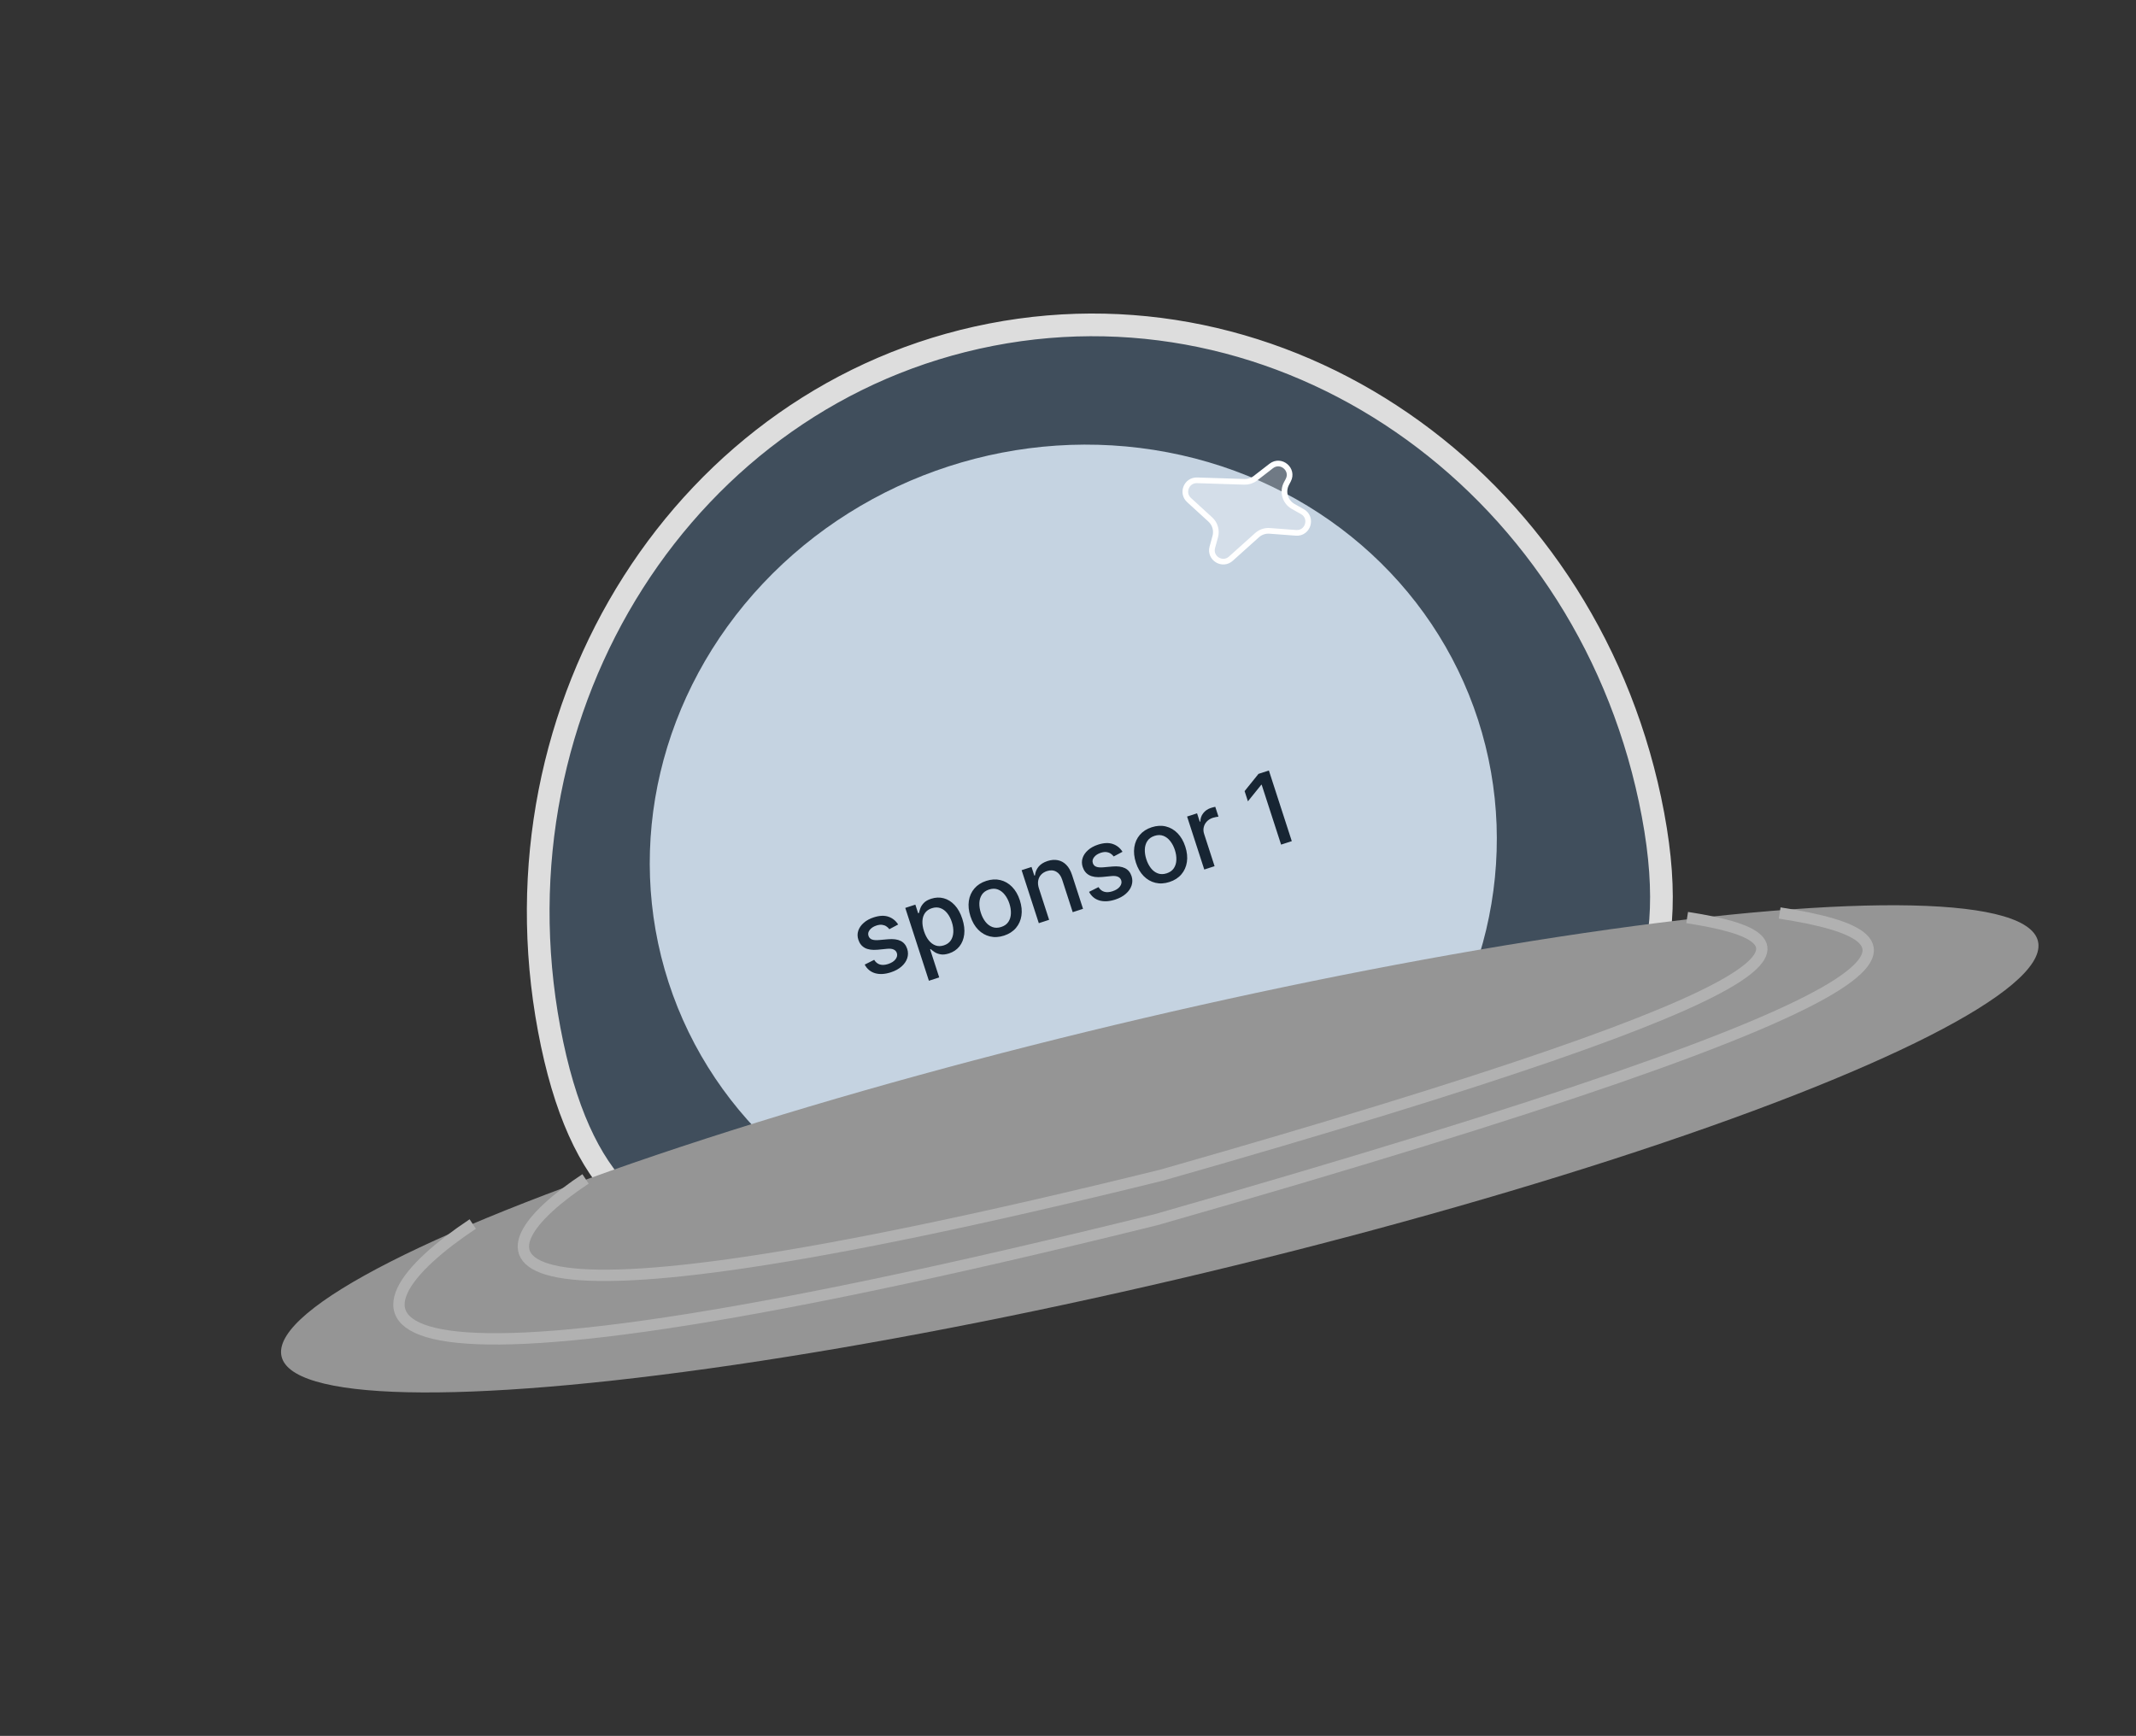 <svg width="753" height="612" viewBox="0 0 753 612" fill="none" xmlns="http://www.w3.org/2000/svg">
<rect x="0" y="0" width="753" height="612" fill="#333333" stroke="none"/>
<ellipse cx="378.367" cy="300.043" rx="150" ry="142.565" transform="rotate(-17.964 378.367 300.043)" fill="#D9D9D9"/>
<path d="M316.628 325.94L313.522 327.592C313.248 327.215 312.899 326.885 312.475 326.601C312.06 326.315 311.561 326.131 310.98 326.051C310.398 325.971 309.731 326.053 308.977 326.297C307.947 326.631 307.162 327.141 306.623 327.826C306.081 328.504 305.927 329.203 306.161 329.925C306.364 330.549 306.758 330.977 307.343 331.208C307.929 331.439 308.776 331.509 309.884 331.419L313.073 331.138C314.92 330.978 316.399 331.175 317.511 331.728C318.622 332.282 319.392 333.219 319.82 334.541C320.183 335.66 320.182 336.762 319.817 337.848C319.458 338.923 318.783 339.894 317.792 340.762C316.809 341.627 315.564 342.304 314.056 342.793C311.964 343.471 310.113 343.579 308.503 343.116C306.889 342.644 305.665 341.63 304.828 340.073L308.17 338.399C308.685 339.244 309.36 339.791 310.194 340.041C311.024 340.282 311.987 340.225 313.082 339.87C314.273 339.484 315.146 338.928 315.699 338.202C316.249 337.468 316.408 336.74 316.174 336.019C315.984 335.435 315.606 335.016 315.04 334.76C314.481 334.502 313.723 334.417 312.766 334.503L309.379 334.835C307.507 335.003 306.013 334.788 304.897 334.192C303.789 333.592 303.019 332.628 302.588 331.298C302.231 330.196 302.226 329.131 302.574 328.104C302.922 327.078 303.564 326.157 304.501 325.343C305.435 324.52 306.603 323.882 308.006 323.427C310.024 322.772 311.755 322.695 313.199 323.195C314.639 323.686 315.782 324.601 316.628 325.94ZM327.463 345.771L319.136 320.087L322.687 318.936L323.669 321.964L323.973 321.865C324.057 321.408 324.215 320.859 324.447 320.22C324.679 319.58 325.086 318.955 325.667 318.346C326.246 317.728 327.116 317.231 328.275 316.855C329.783 316.366 331.252 316.311 332.683 316.689C334.114 317.068 335.398 317.865 336.536 319.082C337.683 320.296 338.583 321.913 339.238 323.931C339.892 325.95 340.117 327.79 339.912 329.451C339.704 331.104 339.139 332.511 338.216 333.67C337.29 334.822 336.073 335.642 334.565 336.131C333.43 336.499 332.44 336.609 331.595 336.462C330.758 336.312 330.054 336.048 329.483 335.668C328.912 335.289 328.452 334.936 328.105 334.61L327.886 334.681L331.099 344.592L327.463 345.771ZM325.727 328.271C326.153 329.585 326.717 330.674 327.418 331.54C328.12 332.405 328.923 333.001 329.825 333.326C330.726 333.644 331.699 333.633 332.745 333.294C333.831 332.941 334.646 332.359 335.189 331.547C335.729 330.727 336.024 329.758 336.074 328.639C336.132 327.519 335.958 326.334 335.553 325.086C335.154 323.853 334.608 322.807 333.917 321.947C333.235 321.084 332.432 320.489 331.51 320.161C330.597 319.83 329.593 319.842 328.498 320.196C327.444 320.538 326.641 321.099 326.087 321.879C325.542 322.656 325.24 323.591 325.183 324.685C325.125 325.779 325.307 326.974 325.727 328.271ZM353.941 329.862C352.19 330.429 350.532 330.524 348.966 330.144C347.401 329.765 346.023 328.971 344.834 327.761C343.645 326.552 342.737 324.983 342.111 323.053C341.483 321.116 341.295 319.304 341.546 317.619C341.797 315.934 342.445 314.479 343.49 313.253C344.535 312.027 345.933 311.13 347.684 310.562C349.435 309.995 351.094 309.9 352.659 310.28C354.225 310.659 355.603 311.458 356.795 312.675C357.988 313.892 358.898 315.47 359.526 317.407C360.151 319.337 360.337 321.14 360.084 322.817C359.83 324.494 359.181 325.946 358.136 327.171C357.091 328.397 355.693 329.294 353.941 329.862ZM352.964 326.805C354.099 326.437 354.942 325.833 355.493 324.991C356.045 324.149 356.337 323.172 356.371 322.059C356.412 320.943 356.238 319.786 355.849 318.586C355.463 317.394 354.926 316.359 354.238 315.48C353.555 314.59 352.742 313.962 351.799 313.596C350.856 313.23 349.817 313.231 348.682 313.599C347.539 313.969 346.689 314.581 346.132 315.433C345.583 316.283 345.29 317.27 345.251 318.394C345.217 319.506 345.394 320.659 345.78 321.85C346.169 323.05 346.704 324.091 347.384 324.973C348.072 325.851 348.886 326.47 349.826 326.828C350.775 327.184 351.821 327.176 352.964 326.805ZM366.249 313.198L369.844 324.289L366.208 325.468L360.152 306.789L363.642 305.657L364.628 308.697L364.859 308.623C364.968 307.494 365.383 306.481 366.105 305.584C366.835 304.685 367.901 304.008 369.303 303.553C370.576 303.14 371.778 303.046 372.908 303.271C374.035 303.488 375.032 304.034 375.898 304.909C376.764 305.784 377.447 306.992 377.946 308.532L381.799 320.413L378.163 321.592L374.452 310.149C374.013 308.795 373.318 307.851 372.365 307.318C371.41 306.776 370.317 306.705 369.084 307.105C368.241 307.378 367.55 307.804 367.012 308.381C366.482 308.957 366.14 309.659 365.988 310.487C365.841 311.306 365.928 312.209 366.249 313.198ZM395.718 300.297L392.612 301.95C392.337 301.573 391.988 301.242 391.565 300.959C391.149 300.672 390.651 300.489 390.069 300.409C389.488 300.328 388.82 300.41 388.066 300.655C387.036 300.989 386.252 301.498 385.713 302.184C385.171 302.861 385.017 303.561 385.251 304.282C385.453 304.907 385.847 305.334 386.433 305.566C387.018 305.797 387.866 305.867 388.974 305.777L392.162 305.495C394.01 305.335 395.489 305.532 396.6 306.086C397.712 306.639 398.481 307.577 398.91 308.898C399.273 310.017 399.272 311.12 398.907 312.205C398.548 313.281 397.873 314.252 396.882 315.12C395.899 315.985 394.654 316.662 393.146 317.151C391.054 317.829 389.203 317.937 387.592 317.473C385.979 317.002 384.754 315.988 383.918 314.431L387.259 312.756C387.775 313.602 388.45 314.149 389.283 314.398C390.114 314.64 391.077 314.583 392.171 314.228C393.363 313.842 394.235 313.286 394.788 312.56C395.339 311.826 395.497 311.098 395.263 310.376C395.074 309.793 394.696 309.373 394.129 309.118C393.571 308.86 392.813 308.774 391.855 308.861L388.469 309.193C386.597 309.36 385.103 309.146 383.987 308.549C382.878 307.95 382.109 306.985 381.678 305.656C381.32 304.553 381.316 303.489 381.664 302.462C382.012 301.435 382.654 300.515 383.59 299.7C384.524 298.878 385.693 298.239 387.095 297.785C389.114 297.13 390.845 297.053 392.288 297.552C393.729 298.044 394.872 298.959 395.718 300.297ZM412.272 310.95C410.521 311.518 408.862 311.612 407.297 311.232C405.731 310.853 404.354 310.059 403.165 308.849C401.975 307.64 401.068 306.071 400.442 304.141C399.814 302.204 399.625 300.392 399.876 298.707C400.127 297.022 400.775 295.567 401.82 294.341C402.865 293.115 404.264 292.218 406.015 291.65C407.766 291.083 409.424 290.989 410.99 291.368C412.555 291.747 413.934 292.546 415.126 293.763C416.318 294.98 417.228 296.558 417.856 298.495C418.482 300.425 418.668 302.228 418.414 303.905C418.161 305.582 417.511 307.034 416.466 308.259C415.421 309.485 414.023 310.382 412.272 310.95ZM411.294 307.893C412.43 307.525 413.273 306.921 413.824 306.079C414.375 305.237 414.668 304.26 414.701 303.147C414.743 302.031 414.569 300.874 414.18 299.674C413.794 298.482 413.256 297.447 412.568 296.568C411.885 295.678 411.073 295.05 410.13 294.684C409.187 294.318 408.148 294.319 407.013 294.687C405.869 295.057 405.02 295.669 404.463 296.521C403.914 297.371 403.62 298.358 403.581 299.482C403.548 300.594 403.724 301.747 404.111 302.939C404.5 304.138 405.034 305.179 405.714 306.061C406.402 306.94 407.217 307.558 408.157 307.916C409.106 308.272 410.151 308.264 411.294 307.893ZM424.539 306.556L418.483 287.877L421.997 286.737L422.959 289.705L423.154 289.642C423.168 288.526 423.512 287.541 424.185 286.687C424.863 285.822 425.749 285.212 426.844 284.857C427.071 284.783 427.341 284.705 427.654 284.621C427.976 284.535 428.23 284.475 428.416 284.441L429.544 287.919C429.385 287.926 429.111 287.966 428.722 288.038C428.331 288.102 427.948 288.195 427.576 288.316C426.716 288.594 426.009 289.025 425.455 289.608C424.905 290.18 424.54 290.85 424.359 291.616C424.174 292.375 424.214 293.159 424.477 293.97L428.175 305.377L424.539 306.556ZM447.317 271.647L455.392 296.553L451.622 297.775L444.769 276.64L444.623 276.687L439.926 282.51L438.759 278.911L443.656 272.834L447.317 271.647Z" fill="black"/>
<path d="M582.724 287.198C588.088 315.848 585.929 336.305 578.563 351.329C571.229 366.288 558.426 376.484 541.17 384.015C523.837 391.58 502.332 396.316 478.046 400.498C469.05 402.047 459.641 403.525 449.955 405.046C433.717 407.596 416.697 410.268 399.523 413.609C382.154 416.987 365.433 420.891 349.679 424.57C340.559 426.699 331.762 428.753 323.351 430.586C300.2 435.63 279.786 439.044 262.236 438.281C244.81 437.523 230.5 432.663 219.191 421.373C207.784 409.985 198.976 391.608 193.597 362.882C172.147 248.312 242.16 138.857 349.397 117.999C456.634 97.142 561.274 172.629 582.724 287.198Z" fill="#74BBFF" fill-opacity="0.2" stroke="#DDDDDD" stroke-width="8"/>
<ellipse cx="317.989" cy="46.413" rx="317.989" ry="46.413" transform="matrix(0.974 -0.228 0.127 0.992 93.234 431.495)" fill="#959595"/>
<path d="M166.658 431.536C120.165 462.437 103.273 505.385 407.647 429.978C692.878 348.416 683.105 330.585 627.388 321.882" stroke="#B1B1B1" stroke-width="4"/>
<path d="M206.415 415.635C167.242 441.588 153.035 477.652 409.594 414.285C650.007 345.755 641.752 330.785 594.77 323.487" stroke="#B1B1B1" stroke-width="4"/>
<path d="M419.17 176.291C416.431 173.785 418.286 169.225 421.996 169.342L438.687 169.869C440.081 169.914 441.447 169.471 442.549 168.617L448.153 164.28C451.556 161.647 456.148 165.507 454.138 169.312L453.504 170.512C451.986 173.386 453.032 176.946 455.863 178.542L459.127 180.381C462.852 182.481 461.127 188.175 456.863 187.855L447.6 187.159C445.969 187.037 444.359 187.585 443.142 188.678L433.91 196.967C430.939 199.636 426.321 196.78 427.382 192.929L428.414 189.182C429.012 187.009 428.342 184.683 426.679 183.162L419.17 176.291Z" fill="white" fill-opacity="0.25" stroke="white" stroke-width="2"/>
</svg>
